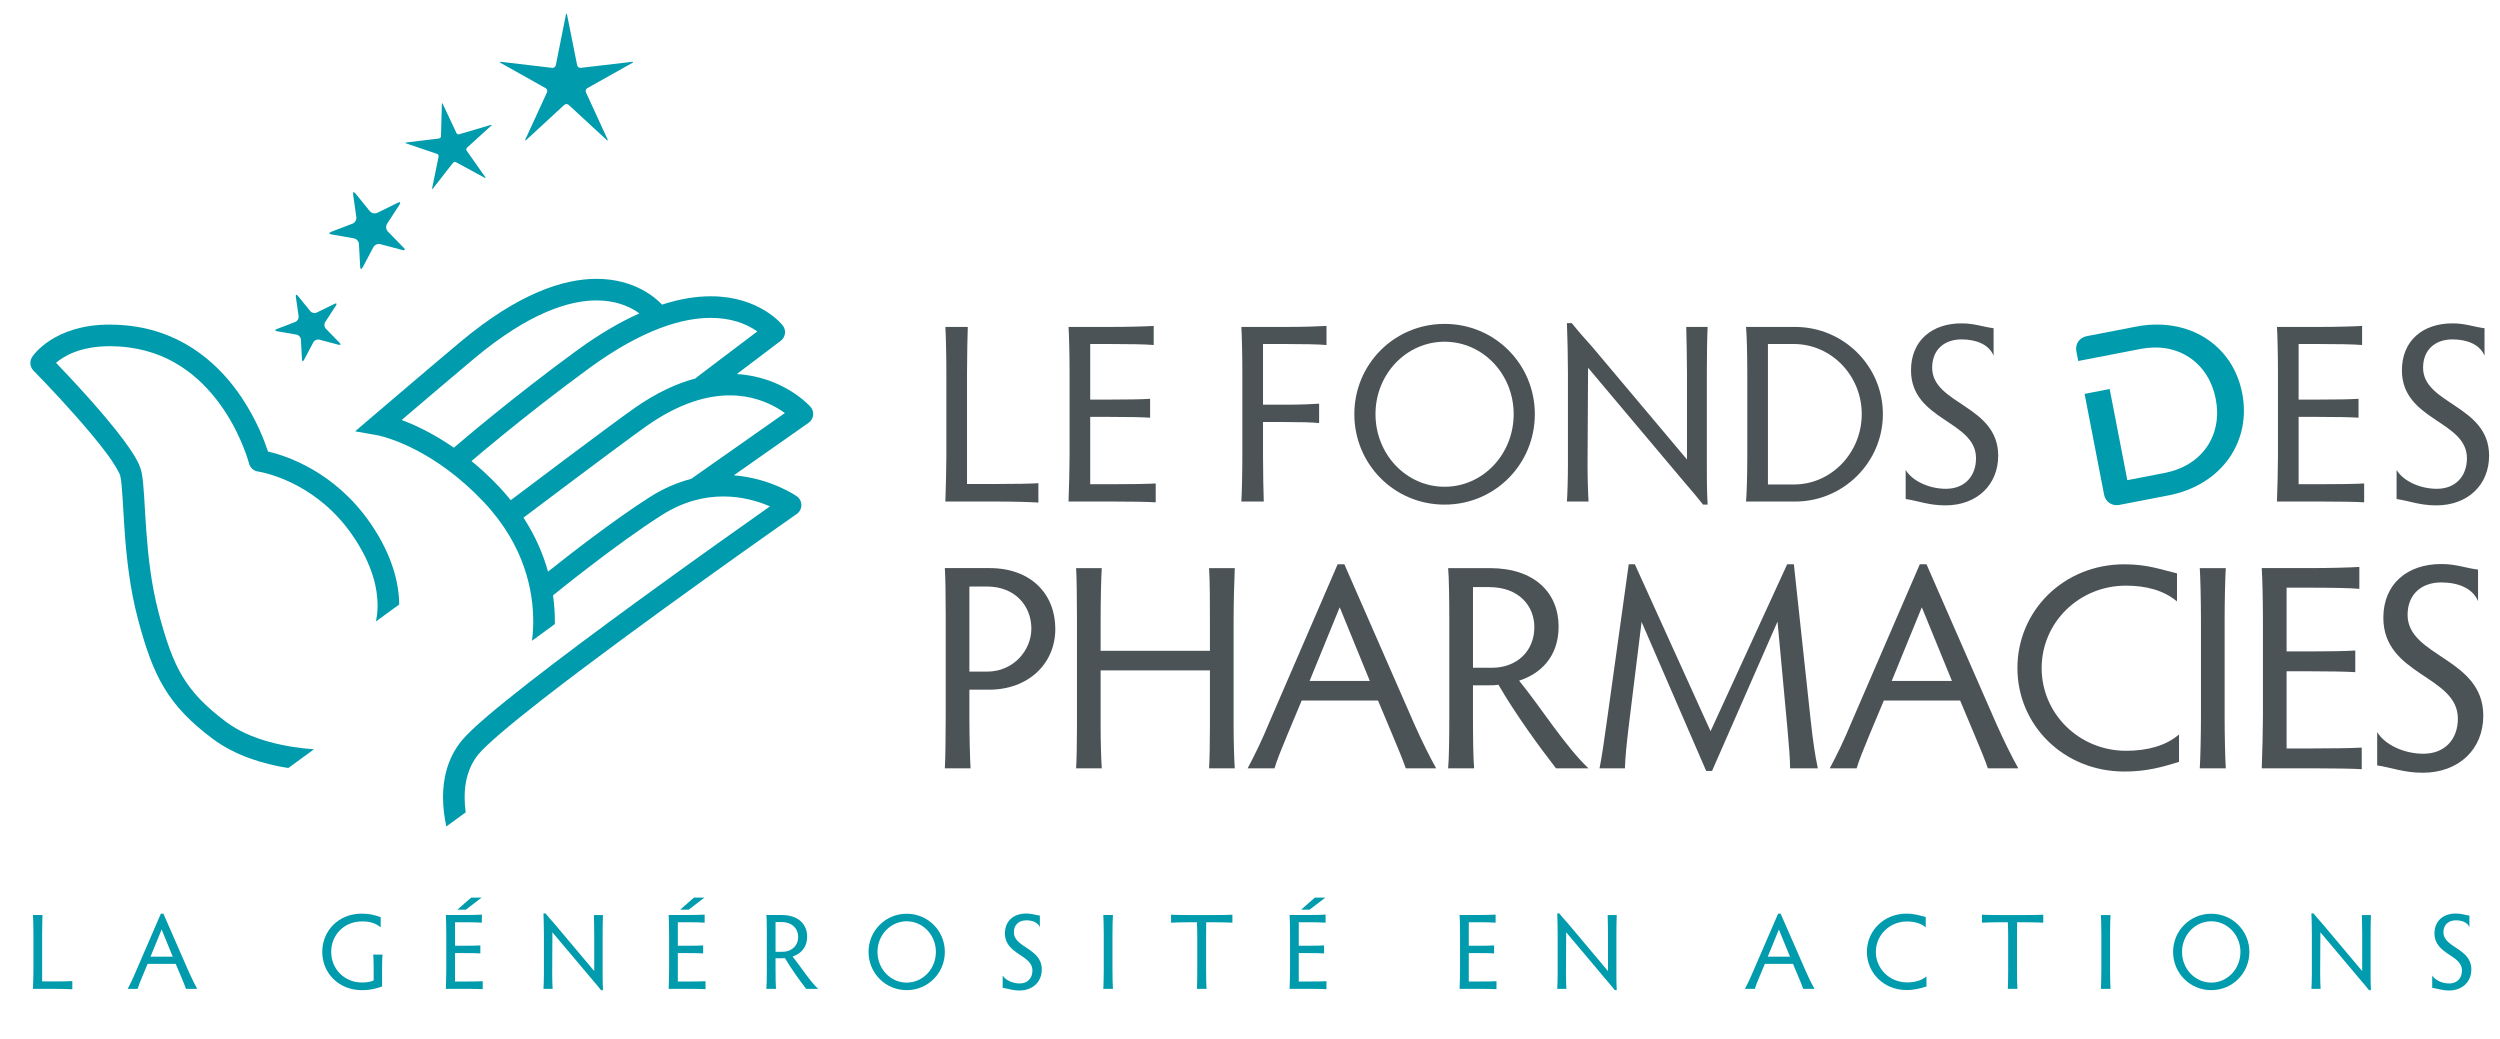 <?xml version="1.0" encoding="utf-8"?>
<!-- Generator: Adobe Illustrator 23.0.6, SVG Export Plug-In . SVG Version: 6.00 Build 0)  -->
<svg version="1.1" id="Calque_1" xmlns="http://www.w3.org/2000/svg"
     x="0px" y="0px"
     viewBox="0 0 2834.65 1178.33"
     style="enable-background:new 0 0 2834.65 1178.33;" xml:space="preserve">
<style type="text/css">
	.st0{fill:#009BAC;}
	.st1{fill:#4C5356;}
	.st2{fill:#FFFFFF;}
</style>
    <g>
	<path class="st0" d="M47.78,1112.8h14.66c8.32,0,15.9-0.12,19.56-0.37v9.29c-3.67-0.25-11.25-0.5-19.56-0.5H37.4
		c0.26-6.71,0.5-16.36,0.5-21.87v-39.97c0-8.43-0.24-18.2-0.5-21.87h10.75c-0.11,3.66-0.37,13.44-0.37,21.87V1112.8z"/>
        <path class="st0" d="M210.88,1121.22c-1.23-3.55-3.17-8.3-5.51-13.79l-6.11-14.55h-31.88l-5.99,14.3
		c-2.67,6.48-4.4,10.74-5.35,14.04h-11.25c2.81-5.24,5.98-11.72,8.78-18.57l28.85-66.71h2.81l29.19,66.71
		c3.06,6.85,6.36,13.57,9.17,18.57H210.88z M183.26,1053.9l-12.58,30.79h25.17L183.26,1053.9z"/>
        <path class="st0" d="M433.24,1118.55c-7.46,2.44-12.73,4.15-22.87,4.15c-26.39,0-44.98-19.42-44.98-43.38
		c0-23.83,18.35-43.38,44.72-43.38c8.94,0,14.8,1.58,21.52,4.02v11.49c-5.98-4.99-12.82-6.71-21.14-6.71
		c-20.41,0-34.96,15.39-34.96,34.59c0,19.3,14.92,34.69,34.83,34.69c5.5,0,10.52-0.74,13.32-2.44v-13.8
		c0-8.56-0.24-11.73-0.48-15.39h10.51c-0.25,3.65-0.48,7.06-0.48,15.39V1118.55z"/>
        <path class="st0" d="M515.93,1045.72v26.63h9.65c8.32,0,15.28-0.12,19.07-0.37v9.04c-3.79-0.24-10.75-0.35-19.07-0.35h-9.65v32.25
		h10.75c8.43,0,16.98-0.13,20.65-0.36v9.02c-3.67-0.24-12.22-0.37-20.65-0.37h-21.14c0.22-6.71,0.48-16.36,0.48-21.87v-40.09
		c0-8.43-0.25-18.08-0.48-21.74h20.16c8.43,0,16.86-0.24,20.66-0.48v9.16c-3.8-0.37-12.23-0.49-20.66-0.49H515.93z M534.26,1017.72
		h11.85l-17.84,13.69h-9.65L534.26,1017.72z"/>
        <path class="st0" d="M626.61,1121.22h-10.4c0.25-3.41,0.51-11.24,0.51-17.69v-44.24c0-7.35-0.26-17-0.51-23.59h2.35
		c3.64,4.51,5.84,6.96,10,11.61l45.22,53.76v-41.66c0-6.98-0.24-16.75-0.37-21.89h10.27c-0.26,5.38-0.37,15.15-0.37,21.89v45.57
		c0,5.14,0,10.63,0.37,17.72h-2.21c-3.05-3.93-5.13-6.36-9.04-10.89l-46.08-54.73l-0.23,46.54
		C626.12,1109.98,626.35,1117.82,626.61,1121.22"/>
        <path class="st0" d="M768.57,1045.72v26.63h9.65c8.3,0,15.27-0.12,19.06-0.37v9.04c-3.8-0.24-10.76-0.35-19.06-0.35h-9.65v32.25
		h10.75c8.44,0,16.98-0.13,20.64-0.36v9.02c-3.66-0.24-12.2-0.37-20.64-0.37h-21.14c0.25-6.71,0.48-16.36,0.48-21.87v-40.09
		c0-8.43-0.24-18.08-0.48-21.74h20.16c8.43,0,16.84-0.24,20.64-0.48v9.16c-3.8-0.37-12.21-0.49-20.64-0.49H768.57z M786.89,1017.72
		h11.86l-17.84,13.69h-9.66L786.89,1017.72z"/>
        <path class="st0" d="M879.37,1100.08c0,8.3,0.13,17.37,0.48,21.14h-10.88c0.38-3.78,0.5-12.84,0.5-21.14v-40.69
		c0-8.29-0.11-18.2-0.5-21.87h17.46c18.6,0,28.74,10.28,28.74,24.44c0,13.08-8.07,19.93-16.5,22.62
		c8.91,11.01,19.29,27.5,28.94,36.64h-13.54c-6.84-8.79-16.98-22.73-24.09-34.94c-1.46,0.24-2.69,0.24-4.02,0.24h-6.6V1100.08z
		 M879.37,1079.21h7.93c10.29,0,17.73-6.86,17.73-17c0-8.67-6.24-16.73-18.94-16.73h-6.73V1079.21z"/>
        <path class="st0" d="M1028.06,1036.05c24.2,0,43.26,19.45,43.26,43.26c0,23.98-19.07,43.38-43.26,43.38
		c-24.2,0-43.26-19.41-43.26-43.38C984.79,1055.5,1003.86,1036.05,1028.06,1036.05 M1028.06,1114.14
		c18.33,0,33.11-15.51,33.11-34.83c0-19.18-14.78-34.7-33.11-34.7c-18.33,0-33.12,15.52-33.12,34.7
		C994.94,1098.63,1009.73,1114.14,1028.06,1114.14"/>
        <path class="st0" d="M1181.24,1099.23c0,14.06-10.25,23.84-25.28,23.84c-7.95,0-12.69-2.08-19.07-3.05v-13.95
		c3.06,5.14,11.01,9.05,19.31,9.05c9.05,0,14.42-6.1,14.42-14.67c0-18.08-31.17-17.96-31.17-42.13c0-14.31,10.14-22.51,24.2-22.51
		c6.35,0,10.27,1.71,15.4,2.34v13.17c-2.2-5.37-8.3-7.81-15.4-7.81c-8.18,0-14.05,4.9-14.05,13.55
		C1149.6,1074.68,1181.24,1075.03,1181.24,1099.23"/>
        <path class="st0" d="M1261.39,1099.36c0,8.3,0.24,18.09,0.5,21.87H1251c0.25-3.78,0.5-13.57,0.5-21.87v-39.97
		c0-8.29-0.24-18.2-0.5-21.87h10.89c-0.25,3.66-0.5,13.57-0.5,21.87V1099.36z"/>
        <path class="st0" d="M1376.23,1037.53c8.43,0,17.37-0.11,21.14-0.38v9.06c-3.77-0.25-12.71-0.49-21.14-0.49h-8.56
		c-0.11,4.51-0.11,10.74-0.11,15.75v37.88c0,8.32,0.11,18.09,0.49,21.87h-10.89c0.24-3.78,0.37-13.55,0.37-21.87v-37.88
		c0-5.01-0.13-11.24-0.37-15.75h-8.43c-8.3,0-17.11,0.23-20.91,0.49v-9.06c3.8,0.26,12.61,0.38,20.91,0.38H1376.23z"/>
        <path class="st0" d="M1472.61,1045.72v26.63h9.65c8.32,0,15.29-0.12,19.07-0.37v9.04c-3.79-0.24-10.75-0.35-19.07-0.35h-9.65v32.25
		h10.74c8.43,0,17-0.13,20.66-0.36v9.02c-3.66-0.24-12.23-0.37-20.66-0.37h-21.13c0.26-6.71,0.5-16.36,0.5-21.87v-40.09
		c0-8.43-0.24-18.08-0.5-21.74h20.17c8.42,0,16.86-0.24,20.65-0.48v9.16c-3.8-0.37-12.23-0.49-20.65-0.49H1472.61z M1490.94,1017.72
		h11.85l-17.85,13.69h-9.63L1490.94,1017.72z"/>
        <path class="st0" d="M1665.4,1045.72v26.63h9.64c8.32,0,15.27-0.1,19.07-0.37v9.04c-3.8-0.24-10.75-0.35-19.07-0.35h-9.64v32.25
		h10.75c8.43,0,16.98-0.13,20.64-0.36v9.02c-3.66-0.23-12.21-0.37-20.64-0.37H1655c0.25-6.71,0.48-16.36,0.48-21.87v-40.07
		c0-8.45-0.23-18.11-0.48-21.76h20.16c8.44,0,16.87-0.25,20.65-0.48v9.16c-3.79-0.37-12.21-0.49-20.65-0.49H1665.4z"/>
        <path class="st0" d="M1776.08,1121.22h-10.38c0.23-3.41,0.47-11.24,0.47-17.69v-44.24c0-7.35-0.23-17-0.47-23.59h2.3
		c3.68,4.51,5.88,6.96,10.04,11.61l45.2,53.76v-41.66c0-6.98-0.22-16.75-0.37-21.89h10.29c-0.25,5.38-0.38,15.15-0.38,21.89v45.57
		c0,5.14,0,10.63,0.38,17.72h-2.2c-3.06-3.93-5.13-6.36-9.04-10.89l-46.07-54.73l-0.25,46.54
		C1775.59,1109.98,1775.85,1117.82,1776.08,1121.22"/>
        <path class="st0" d="M2044.6,1121.22c-1.22-3.55-3.16-8.3-5.51-13.79l-6.09-14.55h-31.9l-5.99,14.3
		c-2.69,6.48-4.41,10.74-5.37,14.04h-11.24c2.8-5.24,5.97-11.72,8.79-18.57l28.86-66.71h2.81l29.18,66.71
		c3.07,6.85,6.36,13.57,9.19,18.57H2044.6z M2017,1053.9l-12.59,30.79h25.17L2017,1053.9z"/>
        <path class="st0" d="M2162.27,1113.9c8.77,0,16.6-2.08,22.08-6.84v11.49c-7.19,2.2-13.56,4.01-22.83,4.01
		c-25.42,0-44.73-19.42-44.73-43.25c0-23.96,19.31-43.36,44.73-43.36c9.9,0,15.64,2.32,21.99,3.78v11.73
		c-5.74-4.76-13.08-6.61-21.38-6.61c-19.55,0-35.19,15.42-35.19,34.47C2126.94,1098.38,2142.58,1113.9,2162.27,1113.9"/>
        <path class="st0" d="M2295.65,1037.53c8.43,0,17.36-0.11,21.14-0.38v9.06c-3.79-0.25-12.71-0.49-21.14-0.49h-8.54
		c-0.12,4.51-0.12,10.74-0.12,15.75v37.88c0,8.32,0.12,18.09,0.48,21.87h-10.87c0.25-3.78,0.37-13.55,0.37-21.87v-37.88
		c0-5.01-0.12-11.24-0.37-15.75h-8.45c-8.29,0-17.09,0.23-20.89,0.49v-9.06c3.8,0.26,12.59,0.38,20.89,0.38H2295.65z"/>
        <path class="st0" d="M2392.53,1099.36c0,8.3,0.24,18.09,0.48,21.87h-10.88c0.27-3.78,0.5-13.57,0.5-21.87v-39.97
		c0-8.29-0.23-18.2-0.5-21.87h10.88c-0.24,3.66-0.48,13.57-0.48,21.87V1099.36z"/>
        <path class="st0" d="M2507.24,1036.05c24.19,0,43.25,19.45,43.25,43.26c0,23.98-19.06,43.38-43.25,43.38
		c-24.21,0-43.26-19.41-43.26-43.38C2463.98,1055.5,2483.03,1036.05,2507.24,1036.05 M2507.24,1114.14
		c18.32,0,33.11-15.51,33.11-34.83c0-19.18-14.79-34.7-33.11-34.7c-18.31,0-33.12,15.52-33.12,34.7
		C2474.13,1098.63,2488.93,1114.14,2507.24,1114.14"/>
        <path class="st0" d="M2631.25,1121.22h-10.42c0.26-3.41,0.5-11.24,0.5-17.69v-44.24c0-7.35-0.24-17-0.5-23.59h2.34
		c3.67,4.51,5.88,6.96,10.02,11.61l45.21,53.76v-41.66c0-6.98-0.23-16.75-0.38-21.89h10.29c-0.24,5.38-0.37,15.15-0.37,21.89v45.57
		c0,5.14,0,10.63,0.37,17.72h-2.19c-3.06-3.93-5.14-6.36-9.06-10.89l-46.06-54.73l-0.26,46.54
		C2630.74,1109.98,2631,1117.82,2631.25,1121.22"/>
        <path class="st0" d="M2802.16,1099.23c0,14.06-10.25,23.84-25.28,23.84c-7.95,0-12.73-2.08-19.08-3.05v-13.95
		c3.06,5.14,10.99,9.05,19.3,9.05c9.05,0,14.42-6.1,14.42-14.67c0-18.08-31.16-17.96-31.16-42.13c0-14.31,10.15-22.51,24.21-22.51
		c6.35,0,10.25,1.71,15.41,2.34v13.17c-2.21-5.37-8.33-7.81-15.41-7.81c-8.19,0-14.06,4.9-14.06,13.55
		C2770.51,1074.68,2802.16,1075.03,2802.16,1099.23"/>
        <path class="st1" d="M1096.47,548.76h34.71c19.62,0,37.54-0.31,46.2-0.89v21.97c-8.65-0.57-26.57-1.16-46.2-1.16h-59.28
		c0.58-15.88,1.13-38.73,1.13-51.73v-94.52c0-19.94-0.55-43.05-1.13-51.73h25.44c-0.3,8.68-0.87,31.79-0.87,51.73V548.76z"/>
        <path class="st1" d="M1236.14,390.06v63h22.85c19.65,0,36.1-0.27,45.07-0.87v21.41c-8.97-0.58-25.43-0.9-45.07-0.9h-22.85v76.32
		h25.44c19.96,0,40.16-0.27,48.84-0.84v21.39c-8.68-0.59-28.89-0.9-48.84-0.9h-50.02c0.6-15.88,1.18-38.72,1.18-51.73v-94.79
		c0-19.96-0.58-42.79-1.18-51.46h47.7c19.96,0,39.89-0.58,48.87-1.14v21.65c-8.98-0.85-28.91-1.14-48.87-1.14H1236.14z"/>
        <path class="st1" d="M1408.64,516.95v-94.52c0-19.94-0.55-43.05-1.13-51.73h49.45c19.93,0,38.13-0.58,47.1-1.14v21.65
		c-8.97-0.85-27.17-1.16-47.1-1.16h-24.88v68.81h24.88c17.89,0,30.03-0.57,38.73-1.16v21.97c-8.7-0.85-20.85-1.15-38.73-1.15h-24.88
		v38.45c0,19.67,0.56,42.79,0.87,51.73h-25.45C1408.09,559.74,1408.64,536.62,1408.64,516.95"/>
        <path class="st1" d="M1637.94,367.24c57.23,0,102.35,45.94,102.35,102.32c0,56.65-45.12,102.6-102.35,102.6
		c-57.2,0-102.32-45.96-102.32-102.6C1535.62,413.18,1580.74,367.24,1637.94,367.24 M1637.94,551.92
		c43.36,0,78.35-36.71,78.35-82.37c0-45.39-34.99-82.08-78.35-82.08c-43.33,0-78.32,36.68-78.32,82.08
		C1559.62,515.21,1594.61,551.92,1637.94,551.92"/>
        <path class="st1" d="M1801.23,568.68h-24.57c0.6-8.1,1.15-26.58,1.15-41.91v-104.6c0-17.36-0.55-40.2-1.15-55.81h5.5
		c8.65,10.71,13.85,16.5,23.68,27.49l106.97,127.15v-98.56c0-16.47-0.58-39.58-0.87-51.73h24.26c-0.58,12.71-0.88,35.85-0.88,51.73
		v107.81c0,12.16,0,25.15,0.88,41.93h-5.16c-7.26-9.25-12.16-15.03-21.43-25.71l-108.97-129.49l-0.58,110.11
		C1800.07,542.1,1800.65,560.58,1801.23,568.68"/>
        <path class="st1" d="M1979.74,568.68c0.88-8.94,1.43-32.06,1.43-51.74v-94.49c0-19.67-0.55-43.07-1.43-51.75h55.77
		c54.63,0,99.41,44.2,99.41,98.86c0,54.62-44.78,99.12-99.41,99.12H1979.74z M2004.59,549.33h29.48c42.78,0,76.89-36.41,76.89-79.78
		c0-43.35-34.11-79.49-77.17-79.49h-29.2V549.33z"/>
        <path class="st1" d="M2265.68,516.66c0,33.24-24.29,56.37-59.85,56.37c-18.76,0-30.04-4.93-45.07-7.22v-32.97
		c7.22,12.16,26.02,21.39,45.64,21.39c21.42,0,34.14-14.46,34.14-34.67c0-42.82-73.72-42.49-73.72-99.71c0-33.85,24-53.2,57.23-53.2
		c15.04,0,24.29,4.04,36.42,5.49v31.2c-5.17-12.72-19.63-18.5-36.42-18.5c-19.37,0-33.23,11.57-33.23,32.11
		C2190.82,458.58,2265.68,459.41,2265.68,516.66"/>
        <path class="st1" d="M2606.31,390.06v63h22.86c19.63,0,36.12-0.27,45.09-0.87v21.41c-8.97-0.58-25.46-0.9-45.09-0.9h-22.86v76.32
		h25.43c19.96,0,40.2-0.27,48.89-0.84v21.39c-8.69-0.59-28.94-0.9-48.89-0.9h-49.99c0.58-15.88,1.14-38.72,1.14-51.73v-94.79
		c0-19.96-0.56-42.79-1.14-51.46h47.68c19.98,0,39.9-0.58,48.85-1.14v21.65c-8.95-0.85-28.88-1.14-48.85-1.14H2606.31z"/>
        <path class="st1" d="M2822.29,516.66c0,33.24-24.27,56.37-59.83,56.37c-18.78,0-30.06-4.93-45.06-7.22v-32.97
		c7.18,12.16,25.99,21.39,45.65,21.39c21.4,0,34.1-14.46,34.1-34.67c0-42.82-73.72-42.49-73.72-99.71c0-33.85,24.01-53.2,57.22-53.2
		c15.04,0,24.29,4.04,36.46,5.49v31.2c-5.26-12.72-19.67-18.5-36.46-18.5c-19.33,0-33.21,11.57-33.21,32.11
		C2747.44,458.58,2822.29,459.41,2822.29,516.66"/>
        <path class="st1" d="M1099.15,811.85c0,22.54,0.67,49.05,1.33,59.31h-29.17c0.67-10.26,0.99-36.77,0.99-59.31v-115
		c0-22.53-0.32-42.75-0.99-52.71h50.7c47.07,0,74.58,29.51,74.58,68.93c0,39.45-30.5,68.95-75.23,68.95h-22.21V811.85z
		 M1099.15,761.5h20.22c29.83,0,50.05-24.21,50.05-48.75c0-25.51-18.22-47.72-50.39-47.72h-19.88V761.5z"/>
        <path class="st1" d="M1247.95,737.95h123.93v-34.48c0-18.89,0-45.4-0.98-59.31h29.16c-0.65,14.56-1.32,41.1-1.32,59.31v120
		c0,17.2,0.66,38.41,1.32,47.71h-29.16c0.67-9.31,0.98-30.51,0.98-48.07v-62.96h-123.93v63.32c0,17.2,0.65,38.41,1.32,47.71h-29.12
		c0.64-9.31,0.98-30.51,0.98-48.07V703.47c0-23.54-0.34-50.35-0.98-59.31h29.12c-0.67,8.96-1.32,35.77-1.32,59.31V737.95z"/>
        <path class="st1" d="M1593.94,871.16c-3.33-9.61-8.62-22.53-14.92-37.43l-16.56-39.45h-86.52l-16.21,38.78
		c-7.32,17.54-11.95,29.17-14.62,38.09h-30.46c7.6-14.23,16.22-31.81,23.83-50.36l78.22-180.97h7.63l79.21,180.97
		c8.27,18.55,17.23,36.79,24.85,50.36H1593.94z M1519.04,688.57l-34.14,83.5h68.28L1519.04,688.57z"/>
        <path class="st1" d="M1670.15,813.85c0,22.54,0.32,47.05,1.33,57.31h-29.5c0.98-10.26,1.31-34.77,1.31-57.31V703.47
		c0-22.56-0.33-49.37-1.31-59.31h47.38c50.36,0,77.88,27.83,77.88,66.26c0,35.48-21.86,54.01-44.75,61.34
		c24.2,29.81,52.37,74.54,78.57,99.4h-36.78c-18.58-23.86-46.09-61.63-65.29-94.79c-4,0.67-7.3,0.67-10.97,0.67h-17.87V813.85z
		 M1670.15,757.15h21.54c27.83,0,48.04-18.55,48.04-46.08c0-23.51-16.89-45.38-51.34-45.38h-18.23V757.15z"/>
        <path class="st1" d="M2053.22,818.15c2.66,23.53,4.64,37.47,7.95,53.04h-31.48c0-10.63-1.02-22.88-2.99-45.08l-11.26-121.3
		l-74.23,169.35h-6.64l-73.25-169.03l-14.58,118.34c-2.31,19.53-3.98,35.11-4.31,47.71h-28.82c2.31-10.63,5.95-35.81,9.26-60
		l23.87-171.35h6.96l85.84,189.25l86.85-189.25h7.59L2053.22,818.15z"/>
        <path class="st1" d="M2253.99,871.16c-3.33-9.61-8.61-22.53-14.92-37.43l-16.56-39.45h-86.49l-16.26,38.78
		c-7.26,17.54-11.93,29.17-14.58,38.09h-30.48c7.61-14.23,16.23-31.81,23.85-50.36l78.23-180.97h7.61l79.21,180.97
		c8.3,18.55,17.23,36.79,24.86,50.36H2253.99z M2179.08,688.57l-34.12,83.5h68.26L2179.08,688.57z"/>
        <path class="st1" d="M2410.73,851.28c23.9,0,45.1-5.62,59.99-18.54v31.14c-19.55,5.97-36.79,10.94-61.95,10.94
		c-68.97,0-121.3-52.69-121.3-117.32c0-64.95,52.32-117.67,121.3-117.67c26.81,0,42.41,6.32,59.64,10.29v31.81
		c-15.59-12.93-35.49-17.88-58-17.88c-53.03,0-95.45,41.76-95.45,93.45C2314.95,809.19,2357.38,851.28,2410.73,851.28"/>
        <path class="st1" d="M2522.42,811.85c0,22.54,0.64,49.05,1.33,59.31h-29.52c0.67-10.26,1.35-36.77,1.35-59.31V703.46
		c0-22.55-0.67-49.36-1.35-59.3h29.52c-0.68,9.94-1.33,36.75-1.33,59.3V811.85z"/>
        <path class="st1" d="M2592.68,666.36v72.26h26.17c22.54,0,41.43-0.35,51.71-1.02v24.53c-10.28-0.63-29.17-0.99-51.71-0.99h-26.17
		v87.49h29.15c22.87,0,46.08-0.33,56.04-0.98v24.5c-9.96-0.64-33.17-0.99-56.04-0.99h-57.33c0.67-18.22,1.34-44.4,1.34-59.31V703.15
		c0-22.89-0.66-49.05-1.34-59.01h54.7c22.86,0,45.7-0.65,55.97-1.31v24.83c-10.27-0.98-33.11-1.3-55.97-1.3H2592.68z"/>
        <path class="st1" d="M2815.71,811.52c0,38.1-27.85,64.65-68.6,64.65c-21.54,0-34.47-5.66-51.71-8.32v-37.78
		c8.32,13.96,29.84,24.55,52.35,24.55c24.53,0,39.13-16.59,39.13-39.77c0-49.06-84.5-48.73-84.5-114.36
		c0-38.75,27.49-60.97,65.61-60.97c17.21,0,27.83,4.65,41.76,6.31v35.78c-5.97-14.58-22.54-21.21-41.76-21.21
		c-22.22,0-38.12,13.26-38.12,36.79C2729.87,744.89,2815.71,745.9,2815.71,811.52"/>
        <path class="st0" d="M918.97,461.22c-1.02-1.07-30.29-33.88-83.53-37.08l49.86-37.75c2.59-1.97,4.32-4.92,4.73-8.16
		c0.45-3.26-0.45-6.53-2.46-9.12c-1.12-1.61-26.77-33.22-81.72-33.17c-16.11,0-34.48,2.72-55.19,9.46
		c-7.07-7.59-31.12-29.2-74.25-29.24c-37.99,0-88.75,16.81-153.57,70.82c-25.87,21.54-100.41,85.19-100.44,85.21l-19.75,16.89
		l25.57,4.5c0,0,0.53,0.08,2.13,0.45c11.17,2.67,63.62,17.56,117.94,74.95c47.68,50.43,56.28,102.81,56.32,135.33
		c0.03,9.32-0.72,16.87-1.44,22.22l25.94-18.89c0.03-1.09,0.03-2.21,0.03-3.34c0-8.75-0.61-18.8-2.17-29.75l0.29,0.35
		c0.06-0.04,17.35-14.16,41.46-32.63c24.08-18.49,54.96-41.25,81.47-58.1c25.36-16.14,49.1-21.23,69.93-21.26
		c20.36,0,37.9,5.04,50.28,10.12c0.9,0.35,1.81,0.75,2.65,1.11c-27.89,19.65-87.83,62.04-150.48,107.74
		c-42.97,31.31-87.22,64.2-123.34,92.4c-36.28,28.42-63.81,51.2-75.69,65.46c-16.43,20.04-21.25,43.71-21.22,64.24
		c0.05,12.29,1.69,23.67,3.75,33.12l21.97-16c-0.74-5.44-1.22-11.23-1.22-17.12c0.02-16.96,3.87-34.34,15.64-48.68
		c8.26-10.21,36.21-34,71.82-61.7c53.67-41.87,126.05-94.64,184.88-136.89c58.86-42.24,104.14-73.89,104.27-73.97
		c3.29-2.29,5.21-6,5.21-10.02c0-4-1.93-7.74-5.21-10.06c-1.02-0.61-29.15-20.29-71.41-23.71l84.83-59.58
		c2.86-2.01,4.72-5.11,5.14-8.6C922.4,467.32,921.29,463.85,918.97,461.22 M455.43,476.22c23.62-20.13,65.26-55.55,83.1-70.44
		c62.08-51.69,107.38-65.14,137.88-65.14c20.44,0.04,34.75,5.95,44.17,11.73c1.63,0.98,3.04,2,4.38,3
		c-21.63,9.64-45.47,23.4-71.63,42.54c-70.67,51.64-129.62,101.9-138.72,109.73C491.11,491.34,470.25,481.71,455.43,476.22
		 M566.07,552.11c-10.61-11.21-21.19-20.92-31.48-29.36c6.53-5.55,18.88-15.95,35.43-29.43c25.14-20.49,59.81-47.91,97.74-75.63
		c61.55-45,106.84-57.26,138.07-57.26c22.61,0,38.25,6.35,48.4,12.46c1.62,0.97,3.13,1.95,4.46,2.91l-68.35,51.71
		c-0.65,0.49-1.2,1.02-1.7,1.57c-21.43,5.71-44.89,16.45-70.05,34.23c-28.73,20.27-132.14,98.31-139.47,103.84
		C575.05,562.13,570.79,557.11,566.07,552.11 M783.59,543.03c-15.03,3.88-30.74,10.37-46.59,20.45
		c-42.79,27.28-94.54,67.88-115.62,84.69c-5.34-19.24-14.05-40.08-27.81-61.23c1.33-1.01,28.19-21.29,58.65-44.09
		c31.18-23.37,66.17-49.4,80.52-59.53c38.19-26.88,69.72-34.98,94.75-35.03c23.8,0,42.17,7.48,54.69,14.93
		c2.93,1.75,5.52,3.46,7.77,5.1L783.59,543.03z M303.86,511.94c-3.84-11.76-12.88-35.78-29.83-61.13
		c-23.39-35.08-63.21-73.32-125.18-81.18c-8.68-1.08-16.81-1.57-24.38-1.57c-62.63-0.21-87.05,34.74-88.14,36.92
		c-3.06,4.81-2.39,11.12,1.59,15.19c0.07,0.04,23.77,24.12,48.21,51.79c12.22,13.8,24.58,28.45,34.08,41.2
		c9.52,12.43,16.02,24.2,16.3,27.08c2.12,9.62,2.83,33.85,4.89,62.93c2.11,29.32,5.84,64.3,15.03,98.81
		c8.5,31.94,16.74,56.3,29.62,77.76c12.85,21.49,30.21,39.35,55.29,58.11c25.75,19.1,57.03,28.43,85.48,33l29.17-21.22
		c-31.75-2.4-72.22-10.28-99.95-31.37c-23.56-17.69-37.99-32.88-49.02-51.11c-10.95-18.23-18.61-40.26-26.91-71.47
		c-8.59-32.11-12.21-65.63-14.27-94.27c-2.12-28.82-2.43-51.8-5.35-66.21c-2.75-11.59-10.5-22.76-20.64-36.67
		c-23.2-31.1-60.08-70.26-76.31-87.16c8.78-7.59,27.26-18.72,60.94-18.84c6.5,0,13.6,0.43,21.29,1.39
		c52.98,6.79,86.62,38.89,107.96,70.52c10.52,15.75,17.79,31.21,22.34,42.66c2.28,5.73,3.87,10.44,4.89,13.66
		c1.04,3.2,1.4,4.76,1.43,4.77c1.2,4.86,5.3,8.47,10.23,9.12c0.03,0,0.61,0.06,2.32,0.42c12.09,2.36,66.21,15.84,104.74,71.92
		c23.43,34.06,28.41,61.38,28.46,79.46c0,7.98-0.99,14.11-1.98,18.24l26.48-19.29c-0.17-22.74-7.09-55.14-32.78-92.34
		C379.17,534.27,324.2,516.66,303.86,511.94 M375.82,265.8l25.42,4.43c3.03,0.51,5.62,3.45,5.77,6.49l1.36,25.76
		c0.17,3.05,1.46,3.34,2.89,0.64l12.06-22.82c1.43-2.69,5.03-4.27,7.98-3.44l24.9,6.62c2.97,0.8,3.64-0.36,1.53-2.56l-18-18.47
		c-2.15-2.21-2.51-6.11-0.85-8.69l14.04-21.6c1.66-2.6,0.79-3.6-1.97-2.22l-23.13,11.36c-2.75,1.37-6.58,0.51-8.51-1.86
		l-16.23-20.05c-1.94-2.37-3.13-1.85-2.69,1.2l3.64,25.52c0.44,3.02-1.53,6.4-4.38,7.49l-24.11,9.24
		C372.66,263.99,372.78,265.3,375.82,265.8 M460.55,162.59l35.12,11.94c1.16,0.41,1.92,1.73,1.67,2.92L490,213.32
		c-0.25,1.2,0.17,1.39,0.95,0.42l22.71-29.14c0.78-0.97,2.3-1.29,3.39-0.69l32.45,17.64c1.09,0.59,1.39,0.25,0.69-0.78l-21.05-29.94
		c-0.69-1-0.53-2.51,0.38-3.37l27.43-24.94c0.93-0.84,0.68-1.24-0.53-0.87l-35.73,10.58c-1.2,0.37-2.62-0.25-3.13-1.35l-15.52-33.06
		c-0.53-1.12-0.97-1.02-1,0.2l-1.02,36.5c-0.06,1.24-1.1,2.36-2.34,2.52l-37,4.52C459.4,161.73,459.38,162.19,460.55,162.59
		 M567.83,71.43l50.81,28.51c1.66,0.94,2.37,3.09,1.57,4.81l-24.35,52.92c-0.78,1.75-0.3,2.1,1.09,0.81l42.81-39.51
		c1.4-1.29,3.68-1.29,5.09,0l42.82,39.51c1.37,1.3,1.88,0.95,1.06-0.81l-24.33-52.92c-0.8-1.71-0.09-3.87,1.56-4.81l50.81-28.51
		c1.66-0.94,1.47-1.51-0.42-1.29l-57.84,6.8c-1.89,0.22-3.73-1.12-4.11-2.99l-11.41-57.12c-0.38-1.87-0.99-1.87-1.36,0l-11.42,57.12
		c-0.37,1.87-2.21,3.21-4.11,2.99l-57.84-6.8C566.37,69.92,566.19,70.5,567.83,71.43"/>
        <path class="st0" d="M314.21,375.61l21.96,3.79c2.64,0.47,4.86,2.98,5.02,5.62l1.19,22.25c0.13,2.63,1.23,2.89,2.48,0.57
		l10.41-19.72c1.22-2.34,4.36-3.7,6.9-2.99l21.53,5.72c2.57,0.69,3.13-0.29,1.32-2.19l-15.56-15.98c-1.87-1.92-2.18-5.29-0.73-7.5
		l12.14-18.7c1.41-2.22,0.66-3.1-1.69-1.91l-20.03,9.8c-2.37,1.18-5.67,0.45-7.35-1.6l-14.04-17.33c-1.67-2.04-2.7-1.59-2.34,1.06
		l3.17,22.02c0.38,2.65-1.32,5.56-3.81,6.51l-20.83,8C311.49,374.02,311.62,375.16,314.21,375.61"/>
</g>
    <path class="st0" d="M2391.89,570.37c3.18,2.15,7.1,2.91,11.04,2.14l56.15-10.88c28.88-5.59,53.12-20.48,68.25-41.92
	c14.83-21.01,20.19-47.1,15.08-73.45l-0.11-0.56c-10.67-55.1-61.26-86.79-120.26-75.38l-56.17,10.89c-3.94,0.76-7.29,2.93-9.44,6.1
	c-2.14,3.17-2.91,7.09-2.14,11.03l2.13,10.99l70.53-13.67c20.97-4.07,40.32-0.63,55.95,9.92c15.13,10.22,25.57,26.74,29.4,46.51
	l0.11,0.65c3.81,19.64,0.26,38.77-9.99,53.76c-10.55,15.42-27.24,25.72-48.24,29.79l-42.09,8.15l-20.02-103.4l-28.43,5.58
	l22.13,114.31C2386.54,564.88,2388.71,568.22,2391.89,570.37z"/>
</svg>
